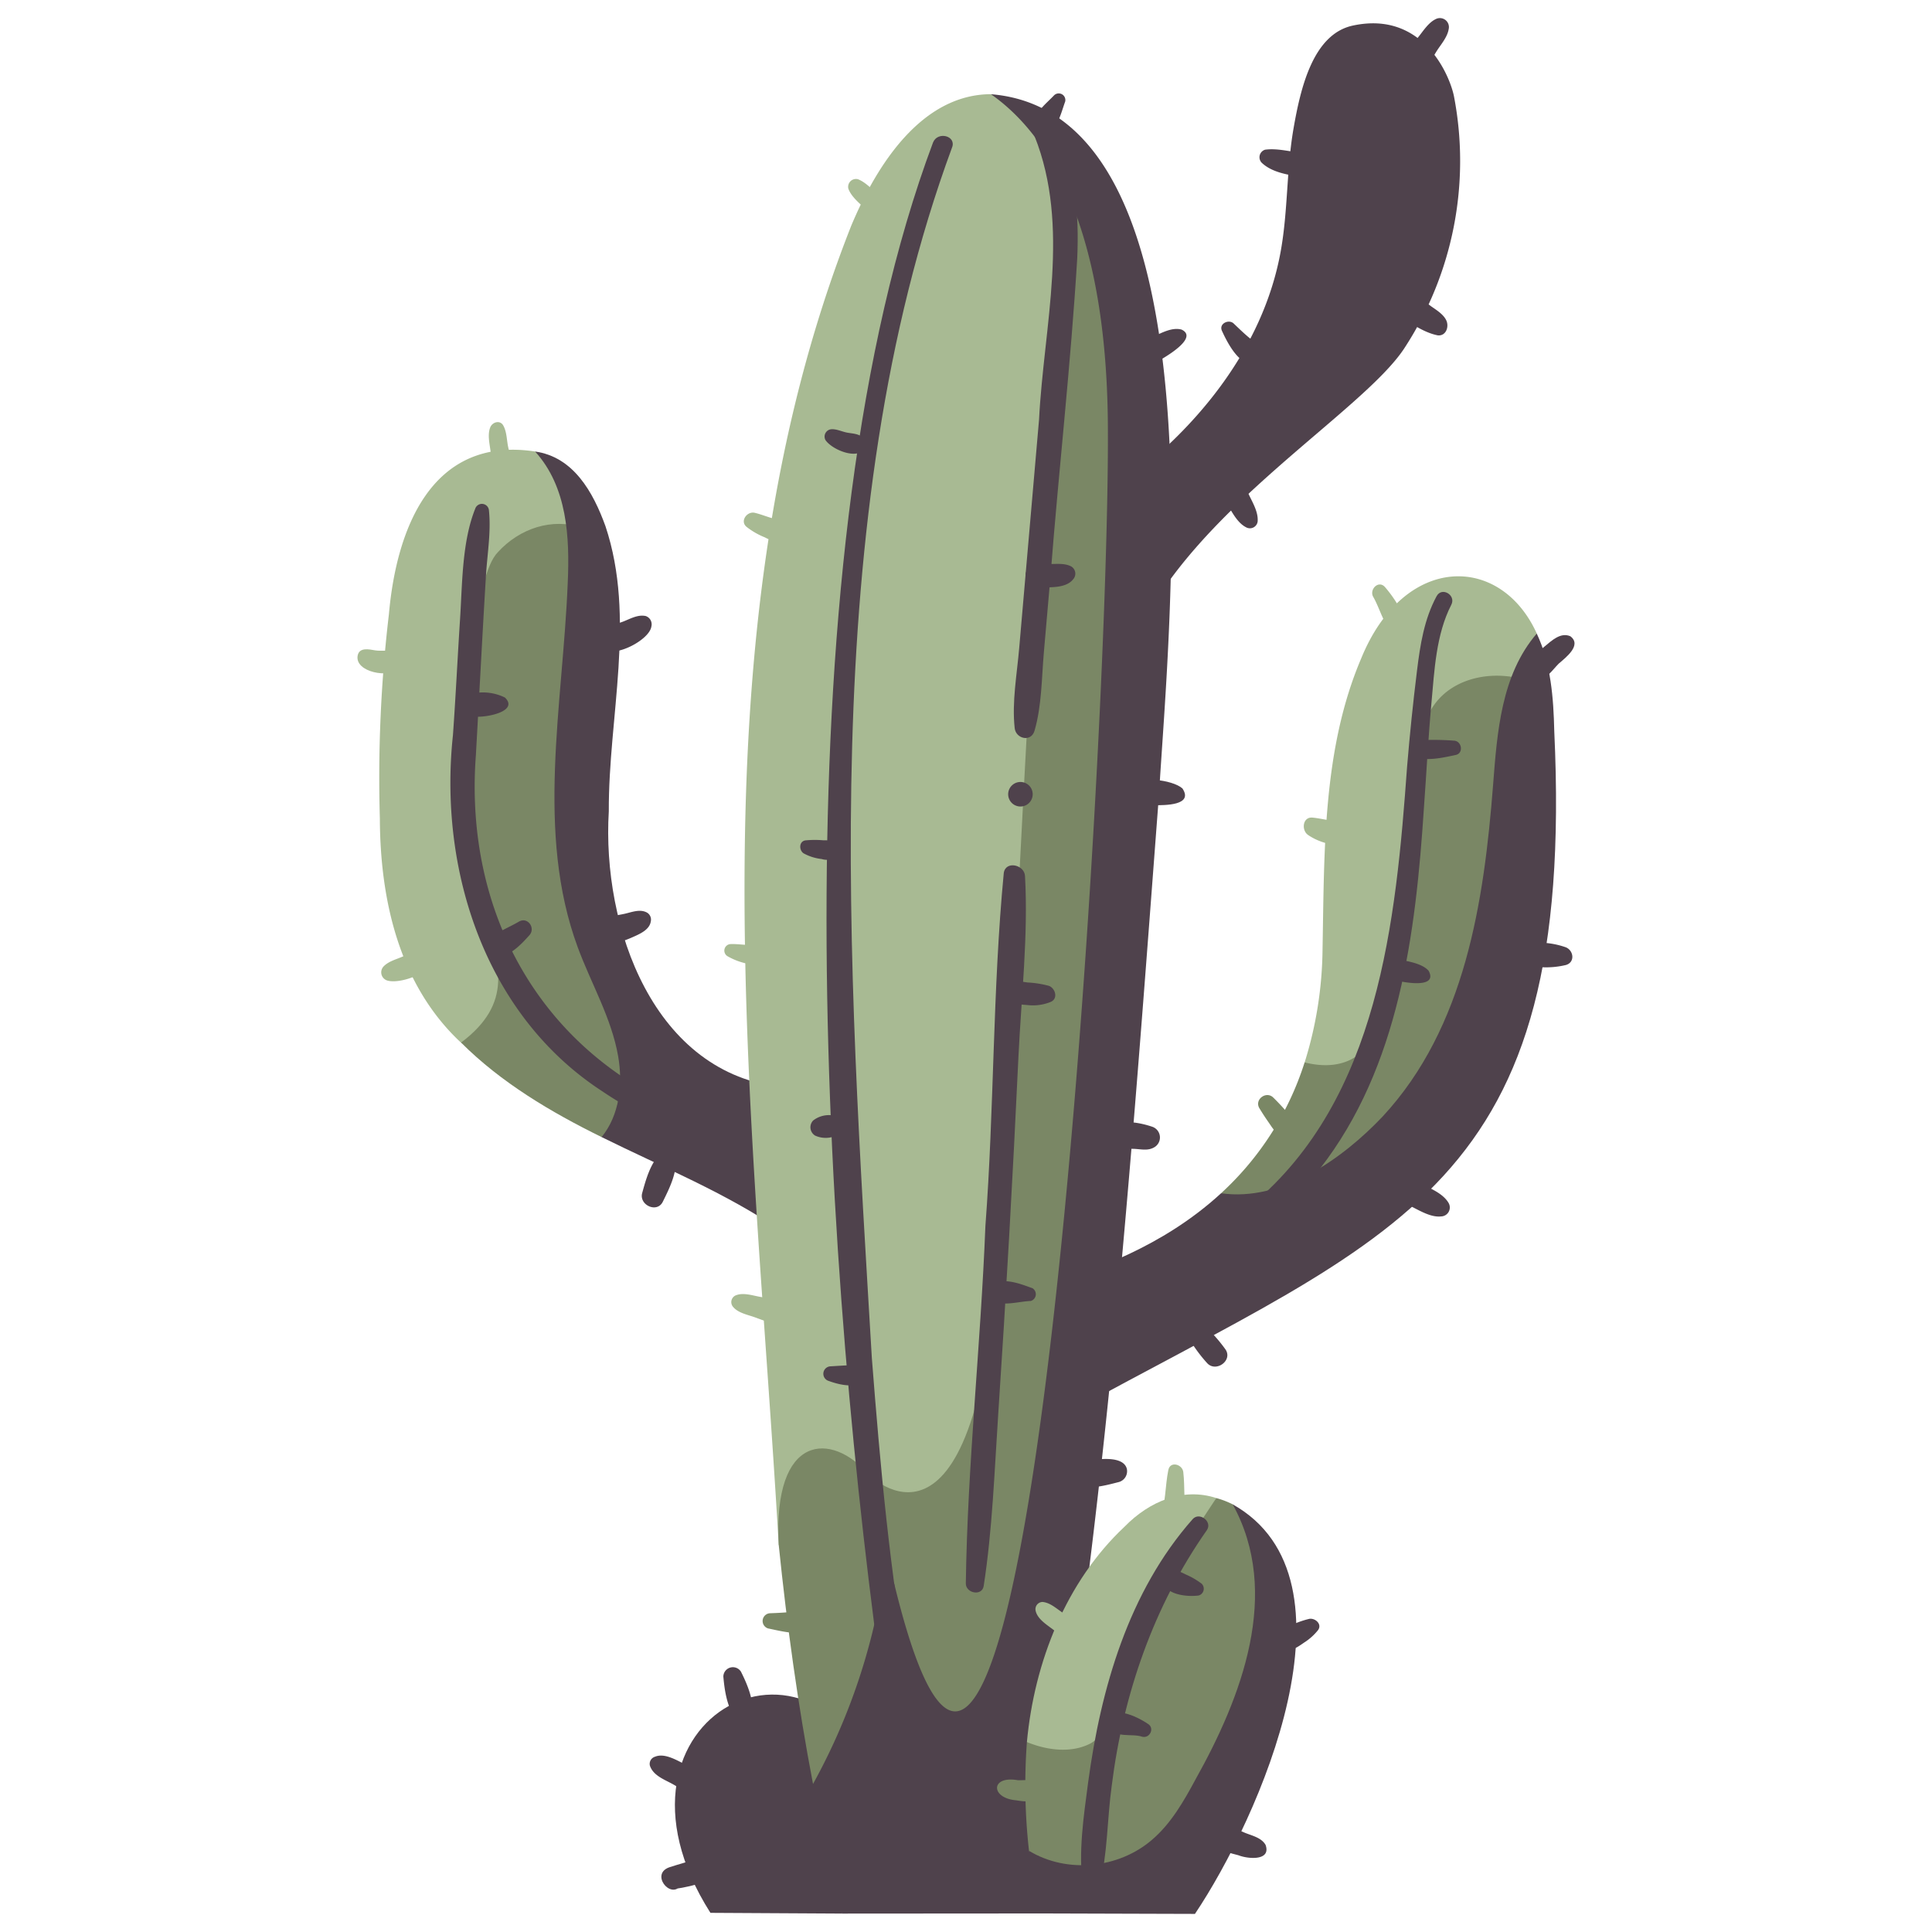 <svg id="flat" height="512" viewBox="0 0 500 500" width="512" xmlns="http://www.w3.org/2000/svg"><path d="m138.484 116.846c-27.2-4.122-35.951 20.7-37.832 42.094a359.818 359.818 0 0 0 -2.345 52.844c.071 21.212 5.021 43.172 21 58.049l12.267 5.983 12.2-35.089 10.558-96.555c-3.239-13.166-8.075-23.161-15.848-27.326z" fill="#a8ba93"/><path d="m119.324 269.818c10.306 10.328 23.3 18.038 36.4 24.469l19.61-15.241c-39.293-32.134-16.629-101.606-24.474-142.43-7.984-2.729-16.425.139-22.05 6.332-5.943 6.081-7.451 35.654-8.318 45.484-1.4 15.888-1.314 32.181 3.785 47.293 5.523 13.63 8.515 23.983-4.953 34.093z" fill="#7a8765"/><path d="m155.7 294.274c15.728 7.788 32.1 14.425 46.576 24.308l.537-37.178c-33.707-3.315-47.065-41.641-45.255-71.455-.106-24.432 7.07-49.995-.859-73.764-3.22-8.91-8.31-17.932-18.214-19.333 8.33 9.167 8.984 22.211 8.443 34.04-1.277 31.69-8.386 64.592 2.618 94.338 3.475 9.394 8.709 18.241 10.429 28.108 1.257 7.235.368 15.238-4.275 20.936z" fill="#4f424c"/><path d="m397.72 163.965c-9.41-20.754-34.431-20.728-45.5 6.569-9.927 23.386-9.473 49.693-9.947 75.1a100.84 100.84 0 0 1 -4.635 29.325l11.887 12.753c25.196-34.519 43.286-74.273 48.195-123.747z" fill="#a8ba93"/><path d="m371.106 182.492c-3.663 5.21-4.08 11.95-4.528 18.3a390.2 390.2 0 0 1 -9.227 61.153c-1.685 10.771-9.109 15.685-19.72 13a77.84 77.84 0 0 1 -21.617 33.865l13.557 9.765c35.159-9.805 58.223-54.325 58.223-54.325l8.678-87.684c-8.785-3.428-19.972-1.748-25.366 5.926z" fill="#7a8765"/><path d="m276.517 365.732c85.483-47.07 131.313-57.803 125.726-176.512-.2-8.613-.862-17.47-4.531-25.251-9.231 10.726-10.255 25.652-11.3 39.143-2.349 30.187-7.17 62.768-28.6 85.859-10.309 10.888-26.065 22.086-41.8 19.844-15.695 14.429-33.774 19.751-40.115 22.267z" fill="#4f424c"/><path d="m183.86 495.041c-32.333-50.84 29.7-82.941 46.238-27.15l-12.206 27.34z" fill="#4f424c"/><path d="m294.475 164c14.78-32.165 58-57.342 68.884-73.75a88.541 88.541 0 0 0 12.927-65.327c-.99-5.012-7.792-22.27-26.186-18.3-10.341 2.23-13.539 16.27-15.347 26.693s-1.419 21.137-3.276 31.552c-4.581 25.7-22.6 47.382-43.97 62.366z" fill="#4f424c"/><path d="m201.527 399.83c-6.431-112.654-23.411-234.68 18.808-341.5 6.8-16.181 18.4-33.884 36.128-33.96a51.1 51.1 0 0 1 22.215 17.918l-14.59 362.912z" fill="#a8ba93"/><path d="m288.418 71.043c-.825-12.4-4.831-21.782-9.742-28.757-2.669 8.582-3.726 18.22-4.517 27.076-8.729 97.74-10.178 171.336-16.086 256.95-5.763 83.508-33.257 55.288-33.257 55.288-9.557-11.121-24.841-10.7-23.281 18.233 2.123 20.733 4.953 41.364 8.872 61.847l44.192 3.8 17.908-61.425c10.226-102.048 20.071-211.3 15.911-333.012z" fill="#7a8765"/><path d="m299.954 205.559c2.532-43.549 16.524-176.337-43.491-181.174 15.9 11.146 30.26 36.221 30.26 87.526.284 83.862-20.788 439.661-55.266 298.076a1.6 1.6 0 0 0 -3.141.091 160.731 160.731 0 0 1 -17.9 51.6c2.149 11.231 4.616 22.42 7.478 33.556l50.306-.034c17.572-93.079 24.606-195.826 31.754-289.641z" fill="#4f424c"/><path d="m314.788 387.7c-8.577-2.816-17.315.8-23.749 7.4-15.2 14.254-23.362 35.109-25.278 55.746l10.137 14.64c21.641-24.024 36.502-49.535 38.89-77.786z" fill="#a8ba93"/><path d="m319.021 389.321a22.7 22.7 0 0 0 -4.235-1.622c-10.521 15.686-20.1 32.133-25.2 50.256-1.4 4.992-2.858 10.64-7.347 13.238-5.057 2.632-11.373 1.753-16.478-.354a151.543 151.543 0 0 0 .547 28.161s1.456 8.915 28.492 8.915 35.4-60.032 35.4-60.032 2.045-27.255-11.179-38.562z" fill="#7a8765"/><g fill="#4f424c"><path d="m241.474 36.857c-39.715 106.1-29.131 280.968-13.881 393.746 1.706 10.4 3.105 21.363 6.844 31.255 1.061 2.805 6.077 2.744 5.709-.773-.939-8.957-3.282-17.724-4.88-26.585-4.974-27.445-7.475-55.257-9.633-83.042-5.951-100.684-14.554-217.465 20.742-313.249 1.239-3.035-3.671-4.336-4.9-1.352z"/><path d="m371.791 154.288c-3.225 6-4.238 12.542-5.066 19.23q-1.538 12.415-2.571 24.9c-2.9 40.058-7.27 85.86-40.185 113.375-5.827 5.016-12.669 8.748-18.355 13.9-1.8 1.626.082 4.8 2.371 4.074 13.2-4.2 25.262-16.539 33.538-27.212 20.648-26.464 24.864-61.02 26.988-93.5.66-9.012 1.11-18.056 1.937-27.054.779-8.485 1.181-17.769 5.147-25.487 1.292-2.512-2.457-4.733-3.8-2.224z"/><path d="m122.974 131.685c-3.422 8.545-3.323 19.414-3.91 28.5-.648 10.022-1.128 20.053-1.842 30.07-3.744 34.914 8.33 72.544 38.794 92.263a86.961 86.961 0 0 0 20.958 10.41c2.787.938 4.787-3.609 2.032-4.819-38.81-15.419-58.914-51.56-55.854-92.6.889-15.644 1.681-31.3 2.639-46.942.352-5.367 1.309-11.05.751-16.4a1.826 1.826 0 0 0 -3.568-.483z"/><path d="m267.749 35.247c9.333 23.435 2.387 49.071 1.152 73.378q-2.565 29.558-5.135 59.116c-.577 6.752-1.912 13.936-1.168 20.691.307 2.8 4.253 3.708 5.133.694 1.89-6.476 1.839-13.705 2.429-20.4q.868-9.852 1.715-19.705c2.132-27.384 5.247-54.714 6.91-82.125.509-11.607-.352-23.43-6.559-33.536-1.384-2.253-5.6-.766-4.477 1.887z"/><path d="m267.233 205.971a3.173 3.173 0 1 0 -6.29 0 3.173 3.173 0 0 0 6.29 0z"/><path d="m259.774 225.958c-2.9 30.29-2.46 60.98-4.754 91.348-1.212 30.842-4.636 61.658-5.067 92.514.03 2.548 4.211 3.336 4.628.627 2.253-14.634 2.776-29.624 3.754-44.385q3.077-46.251 5.237-92.556c.74-15.417 2.562-31.384 1.7-46.8-.164-2.947-5.053-4.044-5.5-.745z"/><path d="m319.018 389.326c12.66 22.969 2.289 49.9-9.581 71.119-3.075 5.712-6.367 11.488-11.3 15.695-8.657 7.456-22 8.8-31.822 2.854.523 5.3 1.2 10.95 1.892 16.2l41.043.123c16.502-24.584 44.222-86.67 9.768-105.991z"/><path d="m284.521 488.322c2.155-8.458 1.993-17.59 3.2-26.227 2.953-23.62 10.886-46.544 24.617-66.1 1.5-2.185-1.913-4.824-3.681-2.84-16.564 18.75-23.758 43.743-27.045 68.11-1.146 8.791-2.618 18.236-1.322 27.054.324 2.208 3.726 1.964 4.226 0z"/><path d="m316.188 85.509c1.345 2.955 4.625 9.6 8.6 8.483a2.391 2.391 0 0 0 1.652-2.17c.276-2.08-2.009-3.449-3.371-4.6-1.324-1.118-2.553-2.317-3.8-3.505-1.227-1.168-3.784-.019-3.075 1.79z"/><path d="m326.521 42.109c2.6 2.483 6.628 3.1 10.072 3.674 3.579.158 4.325-5.4.838-6.193-3.323-.228-6.712-1.3-10.02-.85a2.042 2.042 0 0 0 -.89 3.369z"/><path d="m371.532 4.961c-1.754.862-3.024 2.778-4.2 4.287-1.339 1.712-2.874 3.158-3.688 5.206-.9 2.955 2.918 5.082 5.093 2.964 1.508-1.223 2.386-3.225 3.477-4.808 1.034-1.5 2.41-3.231 2.7-5.055a2.331 2.331 0 0 0 -3.374-2.594z"/><path d="m374.328 82.977c-.71-1.6-2.55-2.726-3.946-3.7a18.385 18.385 0 0 0 -4.754-2.666c-2.924-.932-5.778 3.4-3.159 5.425 3.015 1.83 6.166 4.085 9.67 4.762 2.113.164 2.895-2.23 2.189-3.816z"/><path d="m325.488 134.745c.107-2.262-1.246-4.584-2.2-6.56-1.087-2.248-1.777-4.6-4.632-4.81a2.414 2.414 0 0 0 -2.085 1.195c-1.507 2.326.311 4.659 1.493 6.669 1.1 1.866 2.428 4.219 4.43 5.226a2.017 2.017 0 0 0 3-1.72z"/><path d="m167.031 159.413c-2.061-.405-4 .789-5.893 1.5-2.221.838-4.607.932-6 3.068a3.037 3.037 0 0 0 1.077 4.1c3.011 2.134 11.873-2.481 12.363-5.951a2.259 2.259 0 0 0 -1.547-2.725z"/><path d="m167.492 236.206c-1.817-1.049-3.97-.136-5.858.283-2.161.48-4.377.61-6.117 2.059-1.971 1.64-.569 4.386 1.36 5.151 2.059.817 4.92-.305 6.853-1.166 1.773-.789 4.367-1.876 4.689-4.051a2.107 2.107 0 0 0 -.927-2.276z"/><path d="m171.532 311.014c1.531-3.115 3.656-7.27 3.309-10.837a2.317 2.317 0 0 0 -3.9-1.616c-2.614 2.426-3.832 6.864-4.744 10.2-.848 3.1 3.841 5.291 5.336 2.249z"/><path d="m307.189 342.7c-.9 2 .376 3.632 1.5 5.261a38.151 38.151 0 0 0 3.777 4.876c2.3 2.381 6.628-.765 4.684-3.613a39.849 39.849 0 0 0 -4.577-5.33c-1.221-1.5-3.911-3.418-5.388-1.194z"/><path d="m374.922 311.373c-1.456-2.535-4.738-3.761-7.217-5.1-2.155-1.164-5.728-3.256-7.482-.327-1.785 2.979 2.129 4.937 4.222 5.9 2.514 1.16 5.655 3.282 8.5 2.964a2.317 2.317 0 0 0 1.973-3.439z"/><path d="m405.23 245.16a21.236 21.236 0 0 0 -5.847-1.17c-1.952-.2-4.109-.635-5.987.065-2.155.8-3.1 4.082-.694 5.312 1.963 1 4.114.917 6.28.95a22.033 22.033 0 0 0 6.248-.569c2.445-.686 2.057-3.753 0-4.588z"/><path d="m406.417 164.668c-2.522-1.119-4.841 1.123-6.7 2.662-1.774 1.472-4.622 3.584-4.477 6.114.073 1.264 1.117 2.712 2.555 2.555 2.579-.281 3.89-2.534 5.608-4.252 1.816-1.583 6.06-4.774 3.011-7.079z"/><path d="m338.851 418.956a24.053 24.053 0 0 0 -4.168 1.413c-1.713.633-3.238 1.062-4.357 2.6-1.373 1.888.555 3.9 2.368 4.127 1.7.216 3.45-1.054 4.793-1.986a14.616 14.616 0 0 0 3.614-3.227c1.144-1.564-.74-3.178-2.25-2.927z"/><path d="m327.53 477.457c-1.026-1.783-3.233-2.316-5.051-3.016-1.9-.733-4.01-2.092-6.079-1.885a2.845 2.845 0 0 0 -1.981 4.781c1.363 1.723 4.084 2.254 6.12 2.814 2.44.965 8.479 1.5 6.991-2.694z"/><path d="m187.2 433.87c.347 4.029 1.07 8.65 3.832 11.768a2.163 2.163 0 0 0 3.585-.946c.752-4.11-1.041-8.433-2.853-12.058a2.47 2.47 0 0 0 -4.564 1.236z"/><path d="m168.2 456.971c.883 2.6 3.791 3.576 6.034 4.832 2.315 1.3 5.055 3.482 7.834 3.141 1.265-.156 2.654-1.287 2.1-2.76-1.069-2.852-3.886-4.109-6.493-5.374-2.278-1.105-5.592-3.243-8.151-2.174a1.936 1.936 0 0 0 -1.326 2.335z"/><path d="m176.588 484.532-.5-.551-1.278 4.841c4.451-.608 11.087-2.318 13.755-6.175 1.014-1.465-.364-3.227-1.9-3.315-2.37-.137-4.391.932-6.563 1.747-2.244.842-4.564 1.4-6.83 2.158-5.034 1.692.169 8.25 2.818 4.84.917-1 1.609-2.382.5-3.545z"/><path d="m272.825 24.638c-1.816 1.926-4.324 3.84-5.159 6.412-.655 2.238 2.027 4.4 4.028 3.1 2.3-1.86 2.99-5.174 3.972-7.856a1.715 1.715 0 0 0 -2.841-1.653z"/><path d="m305.8 85.3c-2.329-.648-4.88.706-6.98 1.651a27.467 27.467 0 0 0 -6.963 4.007c-2.2 1.945.116 5.964 2.907 4.994 2.272-.89 16.561-8 11.036-10.652z"/><path d="m306.021 204.056c-2.556-2.308-11.767-3.45-14.066-.529-.832 1.039-1.221 2.8 0 3.8 2.1 1.707 4.266 1.146 6.8 1.065 2.661 0 10.188.076 7.263-4.331z"/><path d="m298.123 291.574c-3.232-1.086-7.39-1.744-10.685-.55a3.269 3.269 0 0 0 .865 6.39c1.842.11 3.687-.194 5.541-.071 1.75.116 3.389.5 4.97-.48a2.932 2.932 0 0 0 -.691-5.289z"/><path d="m291.622 380.116c-1.038-3.9-9.171-2.279-12.149-1.765a3.319 3.319 0 0 0 -2.3 4.05c1.22 4.355 9.263 1.922 12.384 1.151a2.915 2.915 0 0 0 2.064-3.436z"/></g><path d="m332.578 287.264c-.99-1.113-1.994-2.174-3.056-3.217-1.827-1.8-4.955.511-3.589 2.769.769 1.271 1.568 2.49 2.421 3.707.911 1.3 1.874 3.081 3.585 3.334a2.432 2.432 0 0 0 3.012-2.294c.157-1.763-1.293-3.083-2.373-4.299z" fill="#7a8765"/><path d="m263.453 460.726c-7.141-1.293-7.157 4.641-.454 5.192 2.175.358 4.438.673 5.855-1.381a2.257 2.257 0 0 0 -.347-2.684c-1.252-1.508-3.324-1.095-5.054-1.127z" fill="#7a8765"/><path d="m210.634 417.558c-1.665-1.142-3.5-.623-5.388-.432-1.966.2-3.953.313-5.927.379a2.013 2.013 0 0 0 -.532 3.936c3.571.713 9.406 2.409 12.291-.44a2.233 2.233 0 0 0 -.444-3.443z" fill="#7a8765"/><path d="m361.874 156.747a31.732 31.732 0 0 0 -3.457-4.83c-1.6-1.806-3.973.492-3.11 2.4 1.881 3.226 2.648 7.26 5.446 9.818 1.447 1.081 3.078-.436 3.228-1.852.21-1.99-1.126-3.897-2.107-5.536z" fill="#a8ba93"/><path d="m344.4 212.346c-1.573-.229-3.121-.594-4.7-.749-2.594-.254-2.939 3.241-1.21 4.464 2.409 1.7 7.168 3.494 9.9 1.8a2.568 2.568 0 0 0 .514-3.994c-1.347-1.204-2.784-1.267-4.504-1.521z" fill="#a8ba93"/><path d="m306.232 380.951c-.238-2-3.387-2.9-3.867-.524-.426 2.108-.591 4.249-.83 6.383-.253 2.263-.72 4.106.187 6.253.716 1.695 3.428 1.489 4.209 0 1-1.9.68-3.755.605-5.834-.075-2.096-.056-4.194-.304-6.278z" fill="#a8ba93"/><path d="m275.3 417.542c-1.77-1.091-3.355-2.747-5.479-2.957a1.869 1.869 0 0 0 -1.786 2.344c.5 2.105 2.841 3.527 4.47 4.773 1.743 1.333 3.8 3.01 6.1 2.965a2.222 2.222 0 0 0 1.9-3.315c-1.198-1.832-3.391-2.692-5.205-3.81z" fill="#a8ba93"/><path d="m202.682 337.307c-1.751-1.177-4.108-1.334-6.15-1.717-1.864-.35-4.107-1.081-5.931-.42a1.892 1.892 0 0 0 -.823 3.114c1.253 1.462 3.532 1.933 5.31 2.541 1.966.671 4.119 1.71 6.222 1.548a2.743 2.743 0 0 0 1.372-5.066z" fill="#a8ba93"/><path d="m199.13 248.947c1.85-.993 1.153-3.468-.537-4.112-1.531-.584-3.176-.236-4.775-.277-1.578-.04-3.15-.284-4.722-.231a1.691 1.691 0 0 0 -.846 3.123c3.118 1.795 7.45 2.964 10.88 1.497z" fill="#a8ba93"/><path d="m200.009 134.161c-1.575-.435-3.126-1.089-4.71-1.45-1.951-.444-3.87 2.136-2.109 3.624a19.064 19.064 0 0 0 4.75 2.734c7.413 4.031 11.014-3.369 2.069-4.908z" fill="#a8ba93"/><path d="m226.873 49.926c-1.513-1.208-3.015-2.844-4.827-3.537a2.027 2.027 0 0 0 -2.48 2.48c.7 1.879 2.507 3.44 3.965 4.785 1.593 1.468 3.166 3.114 5.423 3.275a2.179 2.179 0 0 0 2.091-2.745c-.786-2.015-2.545-2.958-4.172-4.258z" fill="#a8ba93"/><path d="m130.264 110.15c-.84-1.533-2.827-.935-3.384.442-.724 1.788-.218 4.045.037 5.909.274 1.995.437 4.019 1.808 5.577a2.122 2.122 0 0 0 3.526-.931c.365-1.925-.37-3.67-.755-5.552-.371-1.812-.334-3.806-1.232-5.445z" fill="#a8ba93"/><path d="m103.383 172.944c1.551-1.383.5-3.543-1.107-4.192-1.58-.637-3.533-.17-5.2-.443-1.485-.243-4.028-.864-4.5 1.282-.917 4.409 8.37 6.071 10.807 3.353z" fill="#a8ba93"/><path d="m109.849 246.179c-1.943-.582-3.894.6-5.637 1.376-1.69.753-3.611 1.188-4.931 2.549a2.216 2.216 0 0 0 .967 3.662c2.99.885 10.316-1.479 11.23-4.718a2.368 2.368 0 0 0 -1.629-2.869z" fill="#a8ba93"/><path d="m214.437 357.377c2.538.929 6.792 2.039 8.995 0a2.324 2.324 0 0 0 -.465-3.607c-1.291-.863-2.619-.479-4.067-.4-1.32.071-2.634.154-3.952.233a1.932 1.932 0 0 0 -.511 3.775z" fill="#4f424c"/><path d="m210.945 293.888a6.6 6.6 0 0 0 6.646-.689 2.64 2.64 0 0 0 -.529-4.105 6.65 6.65 0 0 0 -6.62.891 2.524 2.524 0 0 0 .5 3.9z" fill="#4f424c"/><path d="m207.963 220.837a12.436 12.436 0 0 0 4.691 1.477c2.363.782 7.18-.6 4.87-3.665-1.314-1.17-2.805-1.177-4.491-1.185a25.779 25.779 0 0 0 -4.633.031c-1.666.3-1.627 2.548-.437 3.342z" fill="#4f424c"/><path d="m213.64 113.906c1.551 2.225 6.817 4.58 9.334 3.006a2.307 2.307 0 0 0 .463-3.589c-1.243-1.1-2.58-1.076-4.124-1.345-1.326-.232-2.728-.951-4.054-.894a1.9 1.9 0 0 0 -1.619 2.822z" fill="#4f424c"/><path d="m277.247 146.6c-1.542-.8-3.259-.663-4.951-.641a16.149 16.149 0 0 0 -5.1.454c-4.873 2.99 1.52 5.981 4.8 5.56 1.937-.065 4.4-.388 5.686-2a2.176 2.176 0 0 0 -.434-3.368z" fill="#4f424c"/><path d="m271.446 255.132a26.3 26.3 0 0 0 -5.512-.866c-1.93-.26-3.584-.673-5.417.13-1.535.672-1.386 2.743-.488 3.791 1.376 1.607 3.916 1.775 5.905 1.923a12.119 12.119 0 0 0 6.052-.844c1.932-.893 1.1-3.533-.54-4.134z" fill="#4f424c"/><path d="m267.2 333.39c-3.207-1.156-7.3-2.805-10.526-1.058a2.532 2.532 0 0 0 0 4.311c2.975 1.5 6.861.171 10.095.046a1.822 1.822 0 0 0 .431-3.3z" fill="#4f424c"/><path d="m130.683 180.528a12.853 12.853 0 0 0 -8.757-.96c-2.666.713-3 5.246 0 5.741 2.4.783 12.729-.923 8.757-4.781z" fill="#4f424c"/><path d="m134.3 238.515c-1.336.78-2.757 1.449-4.132 2.168-1.452.76-3.278 1.386-3.989 2.986a2.6 2.6 0 0 0 1.527 3.753c3.582.91 7.17-3.007 9.307-5.391 1.653-1.845-.439-4.844-2.713-3.516z" fill="#4f424c"/><path d="m376.231 191.68a67.9 67.9 0 0 0 -8.091-.14 2.416 2.416 0 0 0 0 4.828c2.826.294 5.842-.4 8.593-.982 2.126-.449 1.579-3.67-.5-3.706z" fill="#4f424c"/><path d="m369.748 251.264c-1.658-1.956-5.676-2.571-8.079-2.975a2.752 2.752 0 0 0 -3.287 1.866 2.7 2.7 0 0 0 1.866 3.287c2.2.708 12.047 2.694 9.5-2.178z" fill="#4f424c"/><path d="m311.011 409.878a19.428 19.428 0 0 0 -4.034-2.359c-1.564-.767-3.527-1.836-5.176-.718a2.248 2.248 0 0 0 -1.12 1.953c.558 3.935 6.316 4.583 9.528 4.16a1.826 1.826 0 0 0 .8-3.036z" fill="#4f424c"/><path d="m297.041 446.11c-2.73-1.876-10.476-5.681-9.933.585 1.184 3.373 5.823 1.8 8.515 2.778 1.989.471 3.278-2.3 1.418-3.363z" fill="#4f424c"/></svg>